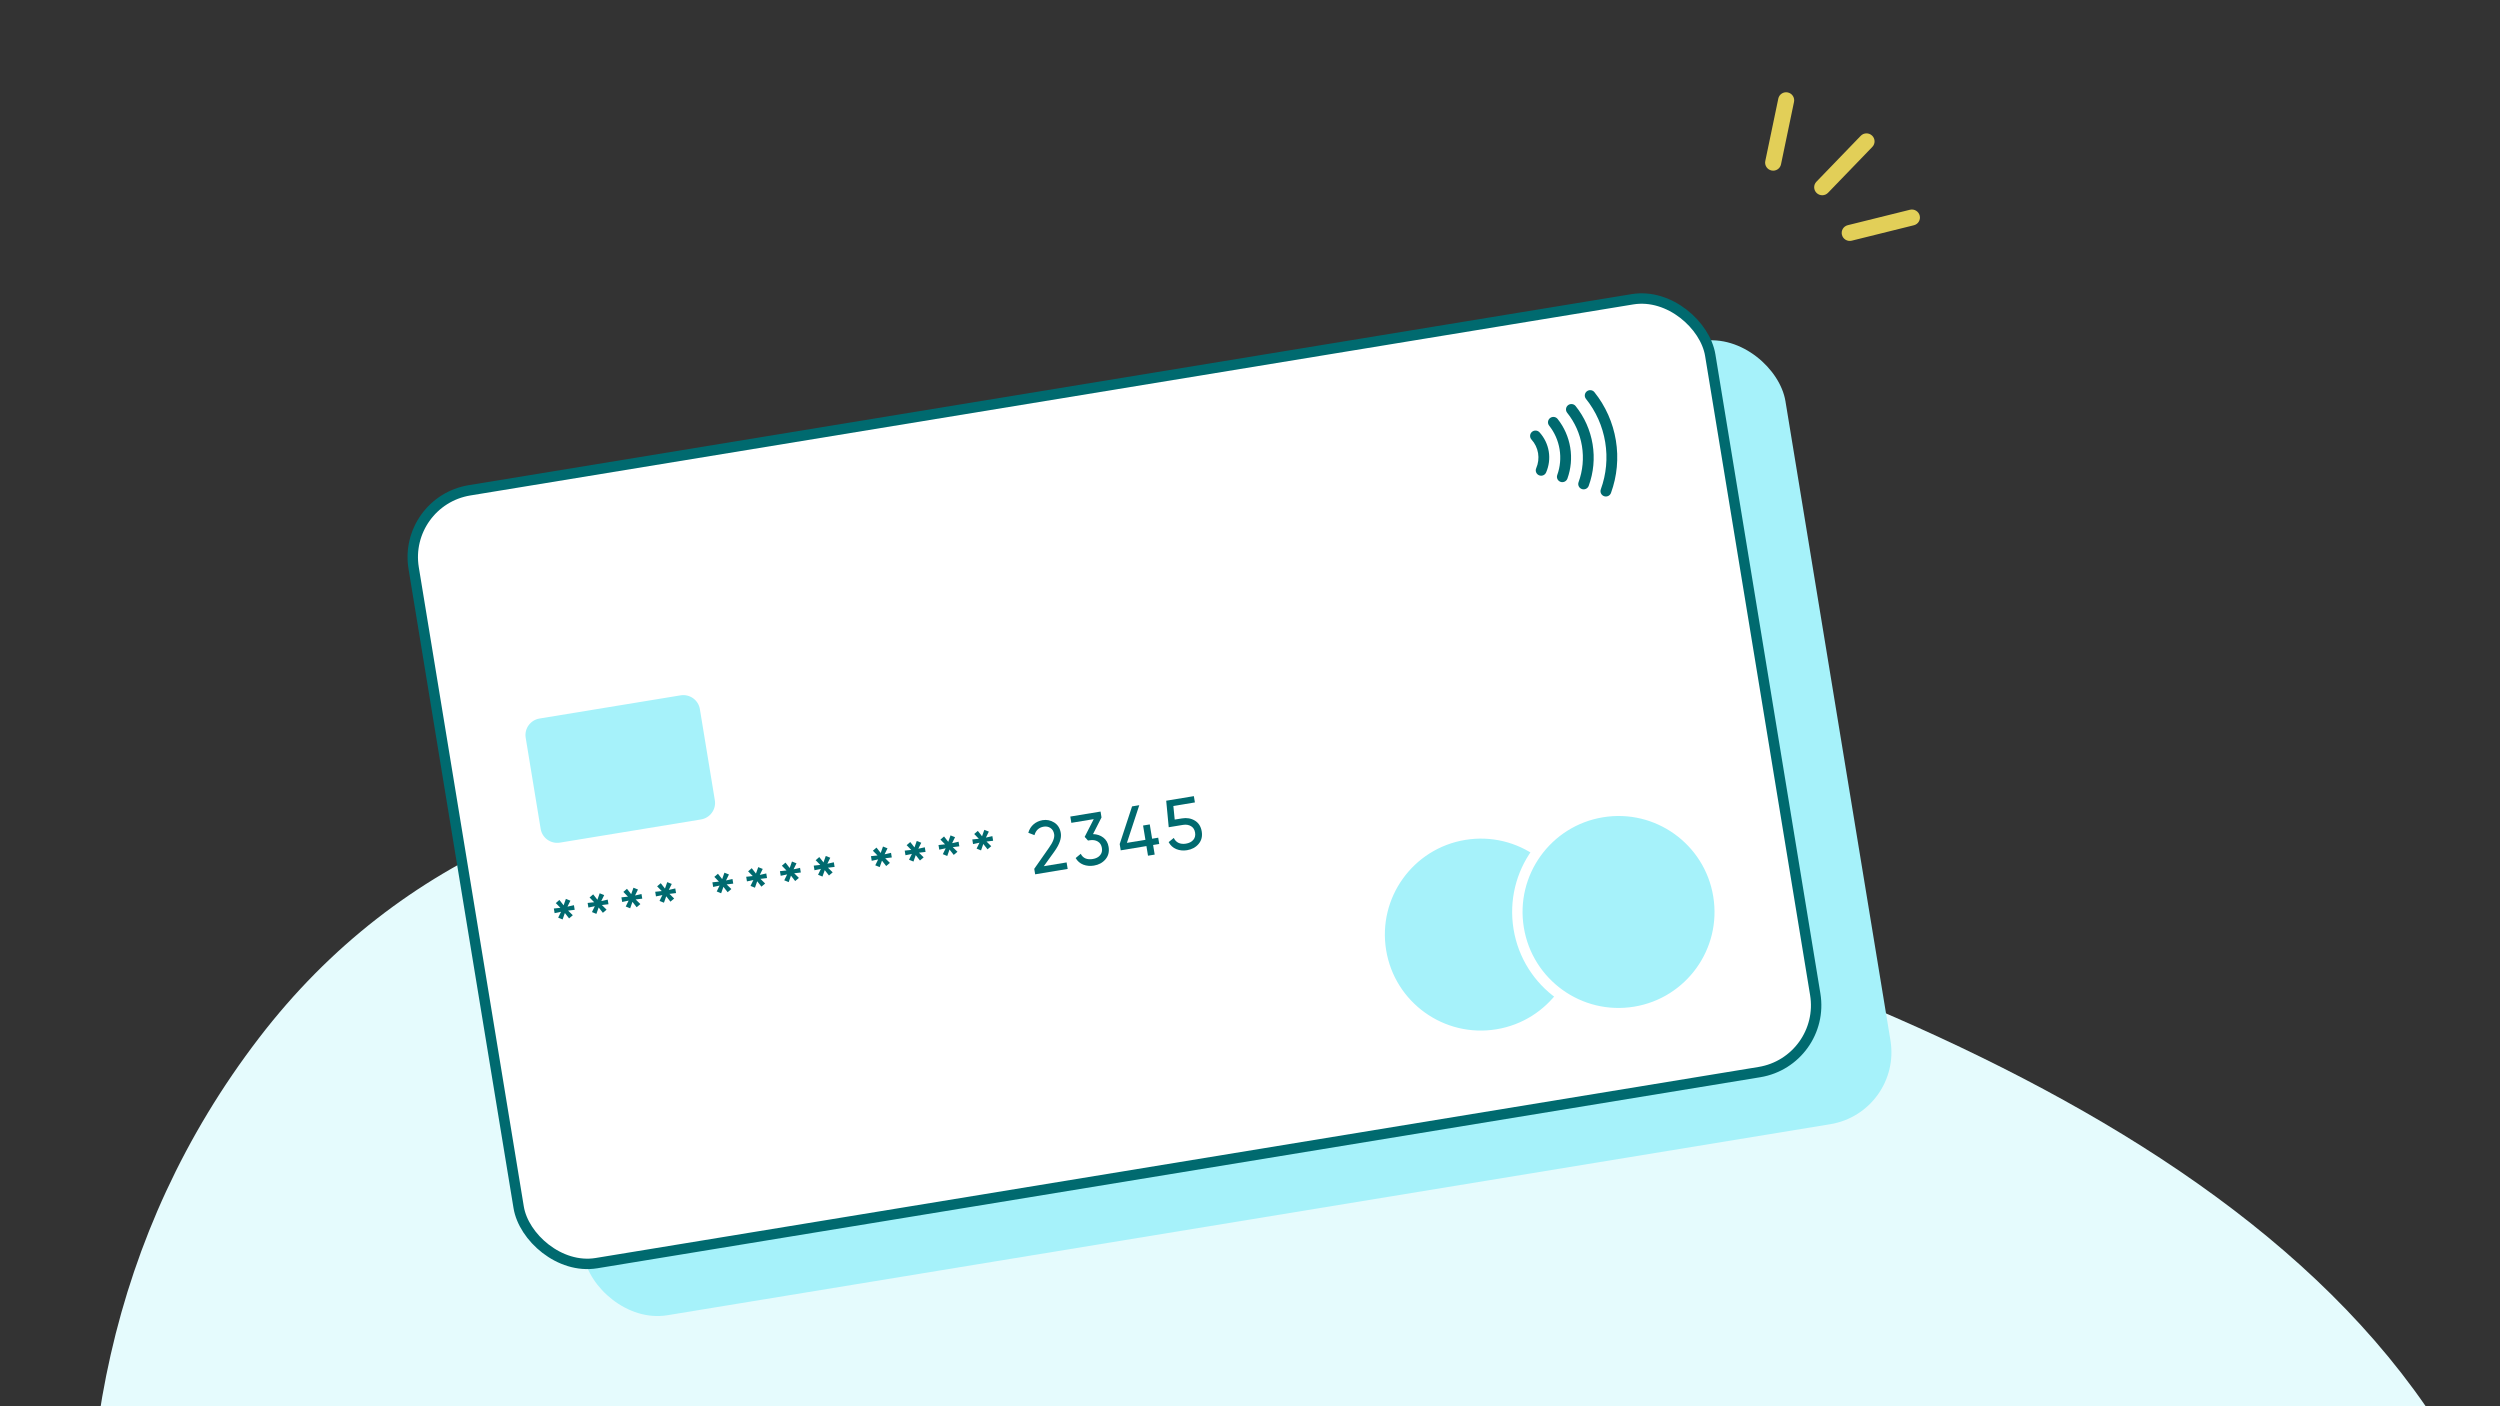 <svg width="1920" height="1080" viewBox="0 0 1920 1080" fill="none" xmlns="http://www.w3.org/2000/svg">
<rect x="0" y="0" width="1920" height="1080" fill="#333333" stroke="none"/>
<g clip-path="url(#clip0_78_376)">
<path fill-rule="evenodd" clip-rule="evenodd" d="M1951.16 1341.09C1933.44 963.162 1528.84 788.755 1166.54 676.276C823.422 569.752 417.166 512.418 198.951 797.106C-31.158 1097.31 68.927 1512.24 291.211 1818.25C514.72 2125.94 873.248 2334.67 1239.38 2229.43C1643.19 2113.36 1970.79 1759.65 1951.16 1341.09Z" fill="#E5FBFD"/>
<rect x="358.484" y="417.759" width="1017.12" height="609.483" rx="56" transform="rotate(-9.329 358.484 417.759)" fill="#A6F2FA"/>
<rect x="309.263" y="384.995" width="1009.12" height="601.483" rx="52" transform="rotate(-9.329 309.263 384.995)" fill="white" stroke="#006A6F" stroke-width="8"/>
<circle cx="1137.29" cy="717.768" r="77.703" transform="rotate(-9.329 1137.29 717.768)" fill="#A6F2FA" stroke="white" stroke-width="8"/>
<circle cx="1243.04" cy="700.396" r="77.703" transform="rotate(-9.329 1243.04 700.396)" fill="#A6F2FA" stroke="white" stroke-width="8"/>
<path fill-rule="evenodd" clip-rule="evenodd" d="M1218.68 300.535C1220.48 299.114 1223.09 299.404 1224.51 301.182C1233.08 311.868 1238.76 324.643 1240.99 338.224C1243.23 351.804 1241.93 365.726 1237.23 378.591C1236.45 380.733 1234.07 381.843 1231.91 381.07C1229.76 380.297 1228.65 377.935 1229.43 375.793C1233.64 364.264 1234.81 351.77 1232.8 339.569C1230.8 327.368 1225.7 315.904 1218.02 306.329C1216.59 304.55 1216.89 301.956 1218.68 300.535ZM1204.24 311.203C1206.04 309.782 1208.65 310.072 1210.07 311.85C1216.86 320.307 1221.35 330.416 1223.12 341.161C1224.88 351.905 1223.86 362.921 1220.14 373.103C1219.35 375.245 1216.97 376.355 1214.82 375.582C1212.67 374.809 1211.55 372.447 1212.34 370.305C1215.57 361.46 1216.46 351.871 1214.93 342.506C1213.39 333.141 1209.47 324.343 1203.58 316.997C1202.15 315.218 1202.45 312.624 1204.24 311.203ZM1190.43 321.081C1192.23 319.667 1194.84 319.969 1196.25 321.754C1201.29 328.088 1204.62 335.65 1205.94 343.68C1207.26 351.71 1206.52 359.942 1203.78 367.553C1203.01 369.698 1200.63 370.819 1198.47 370.056C1196.32 369.293 1195.19 366.935 1195.97 364.79C1198.23 358.509 1198.85 351.691 1197.75 345.025C1196.66 338.36 1193.89 332.099 1189.74 326.872C1188.32 325.087 1188.63 322.494 1190.43 321.081ZM1176.49 331.728C1178.2 330.203 1180.82 330.339 1182.35 332.03C1186.08 336.156 1188.54 341.236 1189.44 346.693C1190.34 352.15 1189.63 357.75 1187.41 362.854C1186.5 364.946 1184.06 365.913 1181.96 365.015C1179.85 364.116 1178.89 361.692 1179.8 359.6C1181.39 355.933 1181.89 351.929 1181.25 348.038C1180.61 344.148 1178.86 340.514 1176.17 337.55C1174.64 335.859 1174.78 333.252 1176.49 331.728Z" fill="#006A6F"/>
<path d="M403.727 566.564C402.579 559.576 407.352 552.974 414.389 551.818L522.682 534.028C529.718 532.872 536.353 537.6 537.501 544.588L549.001 614.596C550.149 621.585 545.376 628.187 538.34 629.343L430.047 647.133C423.011 648.289 416.376 643.561 415.228 636.572L403.727 566.564Z" fill="#A6F2FA"/>
<path d="M440.778 695.182L441.361 698.736L436.299 699.347L439.908 702.913L437.061 705.327L433.822 701.191L432.077 706.146L428.672 704.759L430.886 700.236L425.941 701.292L425.357 697.737L430.387 697.198L426.832 693.557L429.614 691.153L432.853 695.289L434.598 690.334L438.067 691.711L435.822 696.306L440.778 695.182Z" fill="#006A6F"/>
<path d="M466.725 690.897L467.309 694.451L462.246 695.062L465.855 698.628L463.008 701.043L459.77 696.907L458.024 701.861L454.619 700.474L456.833 695.951L451.888 697.007L451.304 693.452L456.334 692.914L452.779 689.272L455.561 686.868L458.8 691.004L460.545 686.049L464.015 687.426L461.769 692.021L466.725 690.897Z" fill="#006A6F"/>
<path d="M492.672 686.612L493.256 690.167L488.194 690.777L491.802 694.344L488.955 696.758L485.717 692.622L483.972 697.577L480.567 696.189L482.78 691.667L477.835 692.722L477.251 689.168L482.281 688.629L478.726 684.987L481.508 682.584L484.747 686.72L486.492 681.765L489.962 683.142L487.716 687.736L492.672 686.612Z" fill="#006A6F"/>
<path d="M518.619 682.328L519.203 685.882L514.141 686.493L517.749 690.059L514.903 692.474L511.664 688.337L509.919 693.292L506.514 691.905L508.727 687.382L503.782 688.438L503.198 684.883L508.228 684.344L504.674 680.703L507.456 678.299L510.694 682.435L512.44 677.48L515.909 678.857L513.663 683.452L518.619 682.328Z" fill="#006A6F"/>
<path d="M562.544 675.068L563.128 678.622L558.065 679.233L561.674 682.799L558.827 685.214L555.589 681.078L553.843 686.032L550.438 684.645L552.652 680.122L547.707 681.178L547.123 677.623L552.153 677.085L548.598 673.443L551.38 671.039L554.619 675.175L556.364 670.22L559.833 671.597L557.588 676.192L562.544 675.068Z" fill="#006A6F"/>
<path d="M588.494 670.805L589.078 674.359L584.016 674.97L587.624 678.536L584.778 680.95L581.539 676.814L579.794 681.769L576.389 680.382L578.602 675.859L573.657 676.915L573.073 673.36L578.103 672.821L574.549 669.18L577.331 666.776L580.57 670.912L582.315 665.957L585.784 667.334L583.538 671.929L588.494 670.805Z" fill="#006A6F"/>
<path d="M614.442 666.52L615.026 670.074L609.938 670.667L613.547 674.233L610.7 676.648L607.462 672.512L605.716 677.466L602.311 676.079L604.525 671.556L599.58 672.612L598.996 669.057L604.026 668.519L600.471 664.877L603.253 662.473L606.492 666.609L608.237 661.654L611.707 663.031L609.461 667.626L614.442 666.52Z" fill="#006A6F"/>
<path d="M640.389 662.235L640.973 665.79L635.889 666.404L639.497 669.97L636.651 672.385L633.412 668.249L631.667 673.203L628.262 671.816L630.475 667.293L625.53 668.349L624.946 664.794L629.976 664.256L626.422 660.614L629.204 658.21L632.443 662.346L634.188 657.391L637.654 658.747L635.408 663.341L640.389 662.235Z" fill="#006A6F"/>
<path d="M684.313 654.975L684.897 658.53L679.835 659.14L683.443 662.707L680.597 665.121L677.358 660.985L675.613 665.94L672.208 664.552L674.421 660.03L669.476 661.085L668.892 657.531L673.922 656.992L670.368 653.35L673.15 650.947L676.388 655.083L678.134 650.128L681.603 651.505L679.357 656.099L684.313 654.975Z" fill="#006A6F"/>
<path d="M710.243 650.716L710.827 654.27L705.764 654.881L709.373 658.447L706.526 660.862L703.288 656.726L701.542 661.68L698.138 660.293L700.351 655.77L695.406 656.826L694.822 653.271L699.852 652.733L696.297 649.091L699.079 646.687L702.318 650.823L704.063 645.868L707.529 647.224L705.283 651.818L710.243 650.716Z" fill="#006A6F"/>
<path d="M736.19 646.431L736.774 649.986L731.711 650.596L735.32 654.162L732.473 656.577L729.235 652.441L727.489 657.396L724.085 656.008L726.298 651.485L721.353 652.541L720.769 648.987L725.799 648.448L722.244 644.806L725.026 642.402L728.265 646.538L730.01 641.584L733.48 642.961L731.234 647.555L736.19 646.431Z" fill="#006A6F"/>
<path d="M762.137 642.146L762.721 645.701L757.659 646.311L761.267 649.878L758.421 652.292L755.182 648.156L753.437 653.111L750.032 651.723L752.245 647.201L747.3 648.256L746.716 644.702L751.746 644.163L748.192 640.522L750.974 638.118L754.212 642.254L755.958 637.299L759.427 638.676L757.181 643.27L762.137 642.146Z" fill="#006A6F"/>
<path d="M794.998 671.482L794.304 667.26L805.666 651.013C808.717 646.751 810.026 643.306 809.594 640.678C809.237 638.502 808.291 636.91 806.758 635.9C805.224 634.891 803.514 634.553 801.581 634.87C797.929 635.47 795.551 637.653 794.467 641.393L789.731 639.56C790.52 636.842 791.906 634.668 793.842 633.022C795.778 631.377 798.078 630.335 800.674 629.887C803.917 629.354 806.909 629.969 809.665 631.706C812.425 633.465 814.099 636.133 814.697 639.773C815.341 643.694 813.746 648.358 809.91 653.745L801.649 665.235L819.153 662.337L819.974 667.335L794.998 671.482Z" fill="#006A6F"/>
<path d="M839.431 640.599C842.488 640.672 845.103 641.548 847.322 643.241C849.542 644.934 850.901 647.299 851.407 650.379C852.027 654.149 851.226 657.334 849.009 659.955C846.792 662.575 843.833 664.168 840.138 664.775C837.195 665.258 834.464 665.021 831.943 664.041C829.442 663.058 827.491 661.388 826.103 658.983L830 655.71C831.73 659.121 834.838 660.446 839.306 659.712C841.712 659.317 843.564 658.371 844.859 656.853C846.158 655.357 846.641 653.463 846.248 651.205C845.876 648.943 844.834 647.3 843.1 646.28C841.388 645.256 839.327 644.93 836.921 645.326L835.589 645.545L833.028 642.713L839.99 629.092L822.786 631.94L821.993 627.115L845.234 623.275L845.955 627.802L839.431 640.599Z" fill="#006A6F"/>
<path d="M889.501 643.347L890.293 648.173L885.589 648.946L886.803 656.334L881.668 657.178L880.454 649.789L860.716 653.054L859.923 648.228L869.423 619.301L874.966 618.39L865.465 647.318L879.687 644.982L877.882 633.995L883.016 633.152L884.821 644.138L889.501 643.347Z" fill="#006A6F"/>
<path d="M907.847 628.519C911.499 627.919 914.77 628.488 917.659 630.226C920.547 631.964 922.307 634.75 922.933 638.563C923.552 642.333 922.752 645.517 920.535 648.138C918.318 650.759 915.358 652.351 911.663 652.958C908.72 653.442 905.961 653.165 903.408 652.124C900.854 651.084 898.882 649.284 897.515 646.743L901.466 643.528C902.293 645.339 903.536 646.594 905.16 647.345C906.805 648.093 908.687 648.27 910.814 647.921C913.241 647.522 915.115 646.573 916.432 645.051C917.73 643.555 918.192 641.665 917.82 639.403C917.449 637.141 916.407 635.498 914.673 634.478C912.939 633.457 910.899 633.129 908.536 633.517L897.58 635.317L895.646 614.949L916.888 611.437L917.681 616.262L901.143 619.001L902.172 629.429L907.847 628.519Z" fill="#006A6F"/>
<path d="M1469.88 172.988C1473.17 172.17 1475.17 168.844 1474.33 165.56C1473.48 162.275 1470.13 160.277 1466.83 161.095L1419.06 172.954C1415.76 173.773 1413.77 177.099 1414.61 180.383C1415.45 183.667 1418.81 185.666 1422.11 184.847L1469.88 172.988Z" fill="#E2CF58"/>
<path d="M1377.8 78.263C1378.49 74.952 1376.35 71.698 1373.02 70.994C1369.69 70.29 1366.43 72.403 1365.74 75.714L1355.74 123.669C1355.05 126.98 1357.19 130.234 1360.53 130.938C1363.86 131.642 1367.12 129.529 1367.81 126.218L1377.8 78.263Z" fill="#E2CF58"/>
<path d="M1437.96 112.818C1440.31 110.384 1440.23 106.504 1437.77 104.153C1435.3 101.801 1431.4 101.869 1429.05 104.304L1395 139.569C1392.64 142.004 1392.73 145.884 1395.19 148.235C1397.65 150.586 1401.55 150.519 1403.91 148.084L1437.96 112.818Z" fill="#E2CF58"/>
</g>
<defs>
<clipPath id="clip0_78_376">
<rect width="1920" height="1080" fill="white"/>
</clipPath>
</defs>
</svg>
